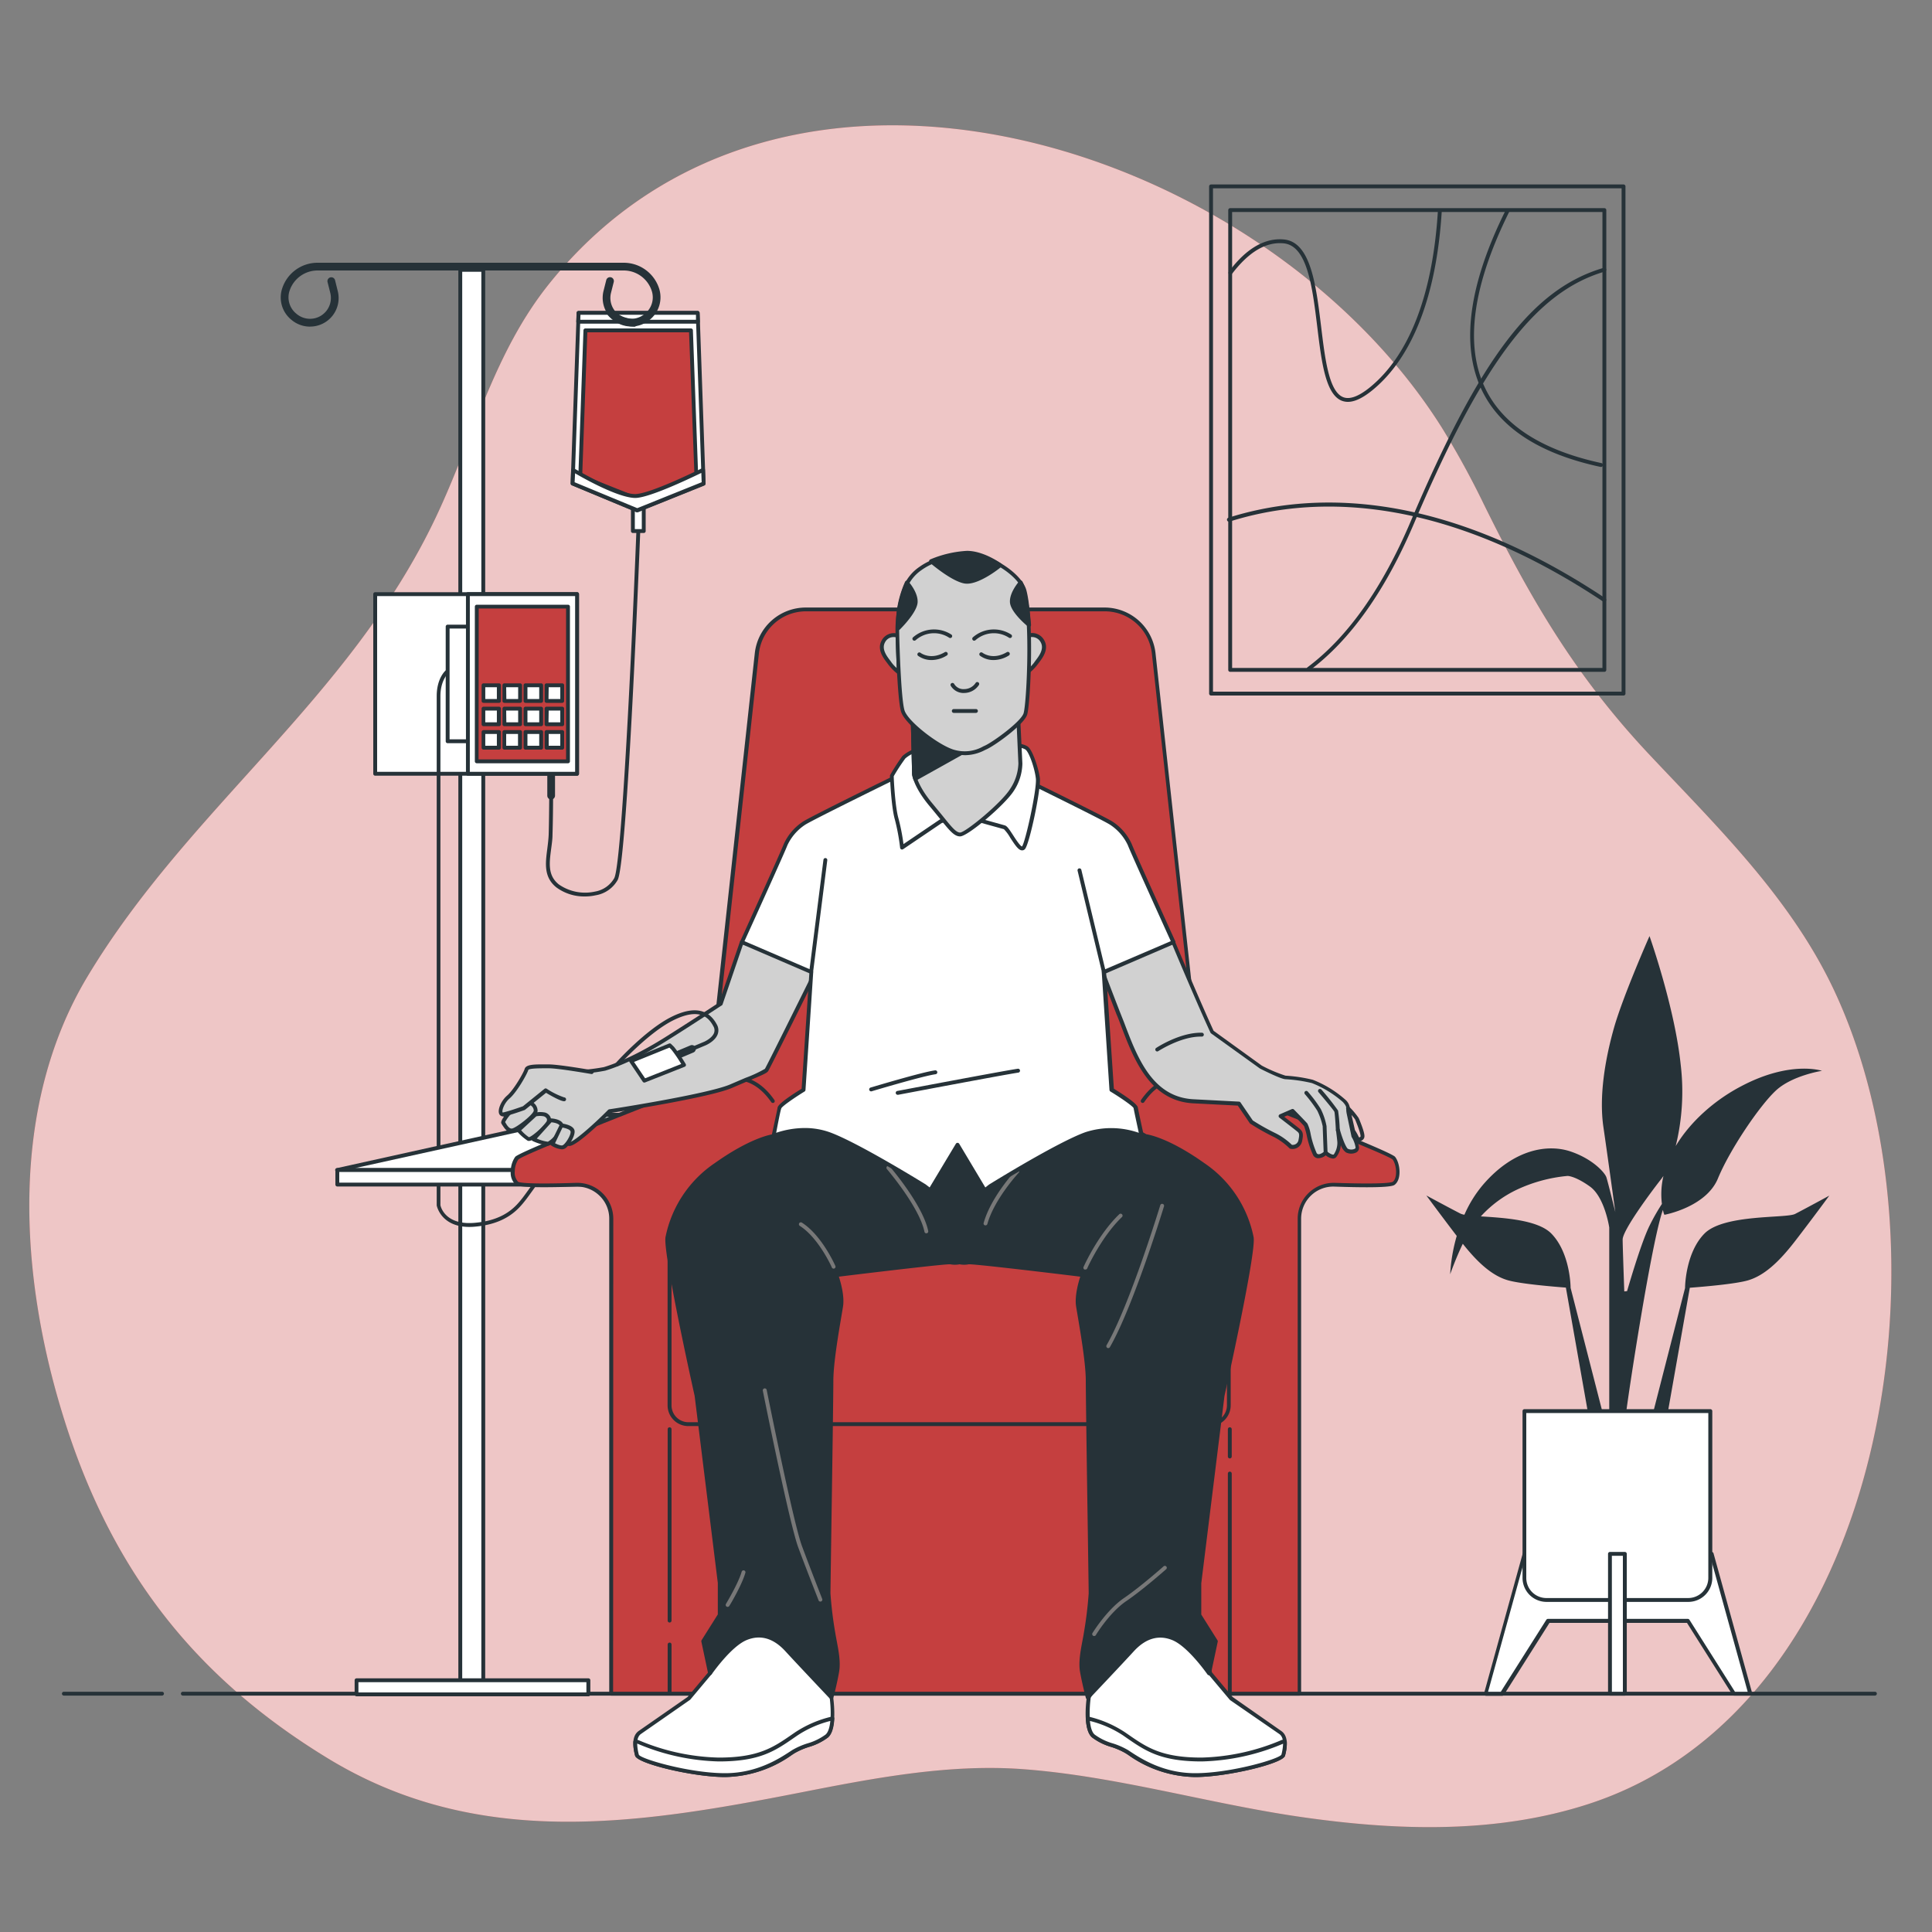 <svg xmlns="http://www.w3.org/2000/svg" viewBox="0 0 500 500"><rect x="0" y="0" width="500" height="500" fill="#808080" stroke="none"/><g id="freepik--background-simple--inject-39"><path d="M384,130.47a222.64,222.64,0,0,0-10.85-19.79C327,37.35,203.49-2.57,142.3,73.22c-14.59,18.07-19.67,39.9-29.49,60.62-22.32,47.12-64,75.29-90.19,118.92C2.34,286.58,5,329.93,16.35,366.49,28.64,406.22,50.27,434,84.87,455.07c38.79,23.64,80.27,17.08,122.2,8.85,18.86-3.7,38.3-7.48,57.57-6.07,24.14,1.77,48,8.9,71.92,12.36,24.9,3.6,50.74,4.45,74.74-3.4,76.82-25.13,95-142.9,63.43-210.37-11.18-23.88-30.14-42.3-47.74-61C408,175.27,396.35,155.52,384,130.47Z" style="fill:#C53F3F"></path><path d="M384,130.47a222.64,222.64,0,0,0-10.85-19.79C327,37.35,203.49-2.57,142.3,73.22c-14.59,18.07-19.67,39.9-29.49,60.62-22.32,47.12-64,75.29-90.19,118.92C2.34,286.58,5,329.93,16.35,366.49,28.64,406.22,50.27,434,84.87,455.07c38.79,23.64,80.27,17.08,122.2,8.85,18.86-3.7,38.3-7.48,57.57-6.07,24.14,1.77,48,8.9,71.92,12.36,24.9,3.6,50.74,4.45,74.74-3.4,76.82-25.13,95-142.9,63.43-210.37-11.18-23.88-30.14-42.3-47.74-61C408,175.27,396.35,155.52,384,130.47Z" style="fill:#fff;opacity:0.7"></path></g><g id="freepik--Floor--inject-39"><path d="M485.23,438.82H47.32a.5.5,0,0,1-.5-.5.5.5,0,0,1,.5-.5H485.23a.5.5,0,0,1,.5.5A.51.51,0,0,1,485.23,438.82Z" style="fill:#263238"></path><path d="M41.93,438.82H16.53a.51.51,0,0,1-.5-.5.5.5,0,0,1,.5-.5h25.4a.5.5,0,0,1,.5.5A.51.51,0,0,1,41.93,438.82Z" style="fill:#263238"></path></g><g id="freepik--Plant--inject-39"><path d="M473.42,309.43s-4.61,6.27-8.85,11.76-8.08,9-12.31,10.2c-3.41.95-11.79,1.64-14.94,1.88l-5.84,33.07h-3.85l8.46-33c0-.68.21-9.18,5-14.07,5-5.1,21.16-3.92,23.47-5.1S473.42,309.43,473.42,309.43Zm-43.06,3.69c-2.91,8-9.07,48.24-9.66,53.61l-4.23-.78V317.66s-1.16-7.84-5-10.59-5.77-2.74-5.77-2.74a39.24,39.24,0,0,0-13.08,3.53,30,30,0,0,0-9.38,6.94c5.86.37,14.74.88,18.23,4.43,4.8,4.89,5,13.39,5,14.07l8.47,33h-3.85l-5.84-33.07c-3.15-.24-11.54-.93-14.94-1.88-4-1.12-7.73-4.39-11.74-9.46-1.86,3.86-3.27,7.89-3.27,7.89a44.43,44.43,0,0,1,1.7-9.92c-3.93-5.14-7.86-10.47-7.86-10.47s6.54,3.53,8.85,4.7a3.94,3.94,0,0,0,1,.28,31.42,31.42,0,0,1,4.79-7.73c8.09-9.42,16.94-10.59,22.71-8.63s8.85,5.49,9.24,6.67,2.31,9,2.31,9-1.93-14.12-3.08-22,.38-17.26,2.69-25.5,9.24-23.92,9.24-23.92,6.54,18.43,8.08,33.34a59,59,0,0,1-1.3,21c3.84-6.42,10.23-12,17.08-15.55,12.7-6.67,20.78-3.92,20.78-3.92s-7.7,1.18-11.93,5.1-11.93,15.3-15,22.75-13.85,9.41-13.85,9.41C430.57,314.06,430.46,313.59,430.36,313.12Zm-.26-1.54a20.52,20.52,0,0,1,.4-7.25c-.19.28-.38.54-.56.78-3.08,3.92-10,13.34-10,15.69,0,1.25.22,7.66.42,13.42l.73-.08s3.47-12.16,5.78-16.87A54.21,54.21,0,0,1,430.1,311.58Z" style="fill:#263238"></path><polygon points="443.02 402.14 418.77 400.99 394.53 402.14 384.52 438.31 388.76 438.31 400.69 419.46 418.77 419.46 436.86 419.46 448.79 438.31 453.03 438.31 443.02 402.14" style="fill:#fff"></polygon><path d="M453,438.82h-4.24a.49.49,0,0,1-.42-.24L436.59,420H401l-11.78,18.62a.49.49,0,0,1-.42.24h-4.24a.51.51,0,0,1-.48-.64l10-36.17a.5.5,0,0,1,.46-.37l24.24-1.15L443,401.64a.49.49,0,0,1,.46.37l10,36.17a.51.51,0,0,1-.48.64Zm-4-1h3.3l-9.74-35.2-23.88-1.14-23.83,1.14-9.74,35.2h3.3l11.78-18.63a.54.54,0,0,1,.43-.23h36.17a.52.52,0,0,1,.43.23Z" style="fill:#263238"></path><path d="M394.53,365.19h48.11a0,0,0,0,1,0,0v43.18a5.7,5.7,0,0,1-5.7,5.7H400.23a5.7,5.7,0,0,1-5.7-5.7V365.19A0,0,0,0,1,394.53,365.19Z" style="fill:#fff"></path><path d="M436.94,414.57H400.23a6.21,6.21,0,0,1-6.2-6.2V365.19a.5.5,0,0,1,.5-.5h48.11a.51.51,0,0,1,.5.5v43.18A6.21,6.21,0,0,1,436.94,414.57ZM395,365.69v42.68a5.2,5.2,0,0,0,5.2,5.2h36.71a5.21,5.21,0,0,0,5.2-5.2V365.69Z" style="fill:#263238"></path><rect x="416.66" y="402.14" width="3.85" height="36.18" style="fill:#fff"></rect><path d="M420.51,438.82h-3.85a.5.5,0,0,1-.5-.5V402.14a.5.5,0,0,1,.5-.5h3.85a.5.5,0,0,1,.5.5v36.18A.51.51,0,0,1,420.51,438.82Zm-3.35-1H420V402.64h-2.85Z" style="fill:#263238"></path></g><g id="freepik--Picture--inject-39"><path d="M420.17,180H313.42a.5.5,0,0,1-.5-.5V48.24a.5.5,0,0,1,.5-.5H420.17a.5.5,0,0,1,.5.5V179.45A.5.5,0,0,1,420.17,180Zm-106.25-1H419.67V48.74H313.92Z" style="fill:#263238"></path><path d="M415.21,173.87H318.37a.5.5,0,0,1-.5-.5v-119a.5.5,0,0,1,.5-.5h96.84a.5.5,0,0,1,.5.5v119A.5.5,0,0,1,415.21,173.87Zm-96.34-1h95.84v-118H318.87Z" style="fill:#263238"></path><path d="M338.68,173.59a.5.5,0,0,1-.3-.9c10.37-7.75,19.34-20.43,26.67-37.67,18.07-42.53,31.62-60.34,50-65.71a.49.49,0,0,1,.62.34.5.5,0,0,1-.33.62c-17.83,5.2-31.67,23.47-49.37,65.14-7.4,17.41-16.48,30.22-27,38.08A.47.47,0,0,1,338.68,173.59Z" style="fill:#263238"></path><path d="M348.84,104a4.4,4.4,0,0,1-1.62-.3c-4.19-1.7-5.22-10.11-6.3-19-1.27-10.41-2.58-21.18-8.77-21.73-4.59-.41-9,2.26-13.32,7.93a.5.5,0,1,1-.8-.6c4.49-6,9.29-8.77,14.21-8.33,7,.63,8.35,11.8,9.67,22.6,1,8.23,2,16.74,5.69,18.21,1.69.68,4-.17,6.92-2.53,10.18-8.28,16.26-24,17.6-45.57a.51.51,0,0,1,.53-.47.5.5,0,0,1,.47.53c-1.36,21.82-7.57,37.83-18,46.29C352.69,103,350.61,104,348.84,104Z" style="fill:#263238"></path><path d="M415.19,155.79a.45.45,0,0,1-.27-.08c-43.23-28.77-76.45-27.15-96.71-20.72a.5.5,0,1,1-.3-1c20.47-6.49,54-8.15,97.56,20.85a.5.5,0,0,1,.14.69A.48.48,0,0,1,415.19,155.79Z" style="fill:#263238"></path><path d="M414.35,120.84h-.11c-15.66-3.36-26-10-30.74-19.86C378,89.52,380,73.87,389.64,54.46a.5.5,0,0,1,.9.44C381.08,74,379,89.38,384.4,100.54c4.6,9.52,14.71,16,30.05,19.31a.51.51,0,0,1,.39.59A.5.5,0,0,1,414.35,120.84Z" style="fill:#263238"></path></g><g id="freepik--Character--inject-39"><rect x="163.79" y="131.26" width="2.81" height="6.18" style="fill:#fff"></rect><path d="M166.6,137.94h-2.81a.5.5,0,0,1-.5-.5v-6.18a.5.5,0,0,1,.5-.5h2.81a.5.5,0,0,1,.5.5v6.18A.5.5,0,0,1,166.6,137.94Zm-2.31-1h1.81v-5.18h-1.81Z" style="fill:#263238"></path><polygon points="182.1 125.13 164.92 132.05 148.2 125.13 149.74 80.96 180.56 80.96 182.1 125.13" style="fill:#fff"></polygon><path d="M164.92,132.55a.43.43,0,0,1-.19,0L148,125.59a.5.5,0,0,1-.31-.48L149.24,81a.51.51,0,0,1,.5-.49h30.82a.51.51,0,0,1,.5.49l1.54,44.16a.51.51,0,0,1-.31.49l-17.18,6.91A.43.43,0,0,1,164.92,132.55Zm-16.21-7.75,16.21,6.71,16.67-6.71-1.51-43.34H150.22Z" style="fill:#263238"></path><polygon points="180.18 123.24 164.95 129.15 150.12 123.24 151.49 85.5 178.81 85.5 180.18 123.24" style="fill:#C53F3F"></polygon><path d="M165,129.65a.58.58,0,0,1-.19,0l-14.82-5.91a.5.5,0,0,1-.32-.49L151,85.48a.5.5,0,0,1,.5-.48h27.32a.5.5,0,0,1,.5.48l1.37,37.74a.5.5,0,0,1-.32.49l-15.23,5.91Zm-14.32-6.74L165,128.62l14.72-5.72L178.33,86H152Z" style="fill:#263238"></path><path d="M182.1,125.13,182,121.6c-3.9,1.9-13.43,6.4-17.19,6.75s-12.89-4.63-16.47-6.71l-.12,3.49,16.72,6.92Z" style="fill:#fff"></path><path d="M164.92,132.55a.43.43,0,0,1-.19,0L148,125.59a.5.5,0,0,1-.31-.48l.12-3.48a.49.49,0,0,1,.26-.42.48.48,0,0,1,.49,0c2.85,1.65,12.42,7,16.17,6.64s13.13-4.8,17-6.7a.5.5,0,0,1,.72.44l.12,3.52a.51.51,0,0,1-.31.49l-17.18,6.91A.43.43,0,0,1,164.92,132.55Zm-16.21-7.75,16.21,6.71,16.67-6.71-.09-2.41c-4.27,2.07-13,6.12-16.67,6.46s-12-4-16-6.36Z" style="fill:#263238"></path><polygon points="180.56 80.96 149.74 80.96 149.66 83.26 180.64 83.26 180.56 80.96" style="fill:#fff"></polygon><path d="M180.64,83.76h-31a.48.48,0,0,1-.36-.15.54.54,0,0,1-.14-.36l.08-2.3a.51.51,0,0,1,.5-.49h30.82a.51.51,0,0,1,.5.49l.08,2.3a.54.54,0,0,1-.14.36A.48.48,0,0,1,180.64,83.76Zm-30.46-1h29.94l0-1.3H150.22Z" style="fill:#263238"></path><path d="M164,84.53h-.05c-4.64-.25-6.59-2.92-6.67-3a1,1,0,1,1,1.62-1.17c.07.09,1.55,2,5.15,2.2a1,1,0,0,1,0,2Z" style="fill:#263238"></path><path d="M142.64,206.91h0a1,1,0,0,1-1-1c0-2.83,0-5,0-5a1,1,0,0,1,2,0s0,2.18,0,5A1,1,0,0,1,142.64,206.91Z" style="fill:#263238"></path><path d="M151.4,232a12.15,12.15,0,0,1-7.41-2.34c-3.31-2.65-2.84-6.24-2.35-10,.15-1.21.31-2.46.36-3.7.08-2.75.12-6.94.14-10a.5.5,0,1,1,1,0c0,3-.06,7.23-.15,10,0,1.29-.2,2.56-.36,3.8-.48,3.66-.89,6.83,2,9.13a11.88,11.88,0,0,0,9.35,1.85,7.11,7.11,0,0,0,5-3.5c1.91-3.83,4.57-60.27,5.71-89.58a.51.51,0,0,1,.52-.48.5.5,0,0,1,.48.52c-.14,3.46-3.33,85-5.82,90a8,8,0,0,1-5.71,4A13,13,0,0,1,151.4,232Z" style="fill:#263238"></path><rect x="119.12" y="69.84" width="5.96" height="368.47" style="fill:#fff"></rect><path d="M125.07,438.82h-5.95a.5.5,0,0,1-.5-.5V69.84a.5.5,0,0,1,.5-.5h5.95a.5.5,0,0,1,.5.5V438.32A.5.5,0,0,1,125.07,438.82Zm-5.45-1h4.95V70.34h-4.95Z" style="fill:#263238"></path><rect x="92.26" y="434.81" width="60.02" height="3.65" style="fill:#fff"></rect><path d="M152.28,439h-60a.5.5,0,0,1-.5-.5v-3.65a.5.5,0,0,1,.5-.5h60a.5.5,0,0,1,.5.5v3.65A.5.5,0,0,1,152.28,439Zm-59.52-1h59v-2.65h-59Z" style="fill:#263238"></path><path d="M80.24,84.53a7.41,7.41,0,0,1-4.62-1.6l-.16-.13A7.43,7.43,0,0,1,73,74.74,9.61,9.61,0,0,1,82.2,68h79.2a9.62,9.62,0,0,1,9.19,6.7,7.47,7.47,0,0,1-2.44,8.06l-.16.13a7.41,7.41,0,0,1-11.8-7.59l.71-2.82a1,1,0,0,1,1.21-.72,1,1,0,0,1,.73,1.21l-.71,2.81a5.4,5.4,0,0,0,8.61,5.54l.16-.13a5.41,5.41,0,0,0,1.78-5.88A7.63,7.63,0,0,0,161.4,70H82.2a7.64,7.64,0,0,0-7.28,5.31,5.43,5.43,0,0,0,1.78,5.88l.16.13a5.4,5.4,0,0,0,8.61-5.54L84.77,73a1,1,0,0,1,.72-1.21,1,1,0,0,1,1.22.72l.7,2.82a7.38,7.38,0,0,1-7.17,9.19Z" style="fill:#263238"></path><rect x="97.1" y="153.76" width="52.24" height="46.49" style="fill:#fff"></rect><path d="M149.34,200.75H97.1a.5.5,0,0,1-.5-.5V153.76a.5.5,0,0,1,.5-.5h52.24a.5.5,0,0,1,.5.5v46.49A.5.5,0,0,1,149.34,200.75Zm-51.74-1h51.24V154.26H97.6Z" style="fill:#263238"></path><rect x="115.85" y="162.16" width="28.25" height="29.68" style="fill:#fff"></rect><path d="M144.11,192.34H115.85a.5.5,0,0,1-.5-.5V162.16a.51.51,0,0,1,.5-.5h28.26a.51.51,0,0,1,.5.5v29.68A.5.5,0,0,1,144.11,192.34Zm-27.76-1h27.26V162.66H116.35Z" style="fill:#263238"></path><rect x="121.09" y="153.76" width="28.25" height="46.49" style="fill:#fff"></rect><path d="M149.34,200.75H121.09a.5.5,0,0,1-.5-.5V153.76a.5.5,0,0,1,.5-.5h28.25a.5.5,0,0,1,.5.5v46.49A.5.5,0,0,1,149.34,200.75Zm-27.75-1h27.25V154.26H121.59Z" style="fill:#263238"></path><rect x="123.39" y="156.98" width="23.65" height="40.05" style="fill:#C53F3F"></rect><path d="M147,197.53H123.39a.5.5,0,0,1-.5-.5V157a.5.5,0,0,1,.5-.5H147a.5.5,0,0,1,.5.5V197A.5.5,0,0,1,147,197.53Zm-23.15-1h22.65V157.48H123.89Z" style="fill:#263238"></path><rect x="125.09" y="177.35" width="4.05" height="4.05" style="fill:#fff"></rect><path d="M129.14,181.9h-4a.51.51,0,0,1-.5-.5v-4.05a.5.5,0,0,1,.5-.5h4a.5.5,0,0,1,.5.5v4.05A.5.5,0,0,1,129.14,181.9Zm-3.55-1h3v-3.05h-3Z" style="fill:#263238"></path><rect x="130.54" y="177.35" width="4.05" height="4.05" style="fill:#fff"></rect><path d="M134.6,181.9h-4.06a.51.51,0,0,1-.5-.5v-4.05a.5.5,0,0,1,.5-.5h4.06a.5.5,0,0,1,.5.5v4.05A.51.51,0,0,1,134.6,181.9Zm-3.56-1h3.06v-3.05H131Z" style="fill:#263238"></path><rect x="136" y="177.35" width="4.05" height="4.05" style="fill:#fff"></rect><path d="M140.05,181.9H136a.5.5,0,0,1-.5-.5v-4.05a.5.5,0,0,1,.5-.5h4.05a.5.5,0,0,1,.5.5v4.05A.51.51,0,0,1,140.05,181.9Zm-3.55-1h3.05v-3.05H136.5Z" style="fill:#263238"></path><rect x="141.45" y="177.35" width="4.05" height="4.05" style="fill:#fff"></rect><path d="M145.5,181.9h-4.05a.5.5,0,0,1-.5-.5v-4.05a.5.5,0,0,1,.5-.5h4.05a.5.5,0,0,1,.5.5v4.05A.51.51,0,0,1,145.5,181.9Zm-3.55-1H145v-3.05H142Z" style="fill:#263238"></path><rect x="125.09" y="183.39" width="4.05" height="4.05" style="fill:#fff"></rect><path d="M129.14,187.94h-4a.5.5,0,0,1-.5-.5v-4.05a.51.51,0,0,1,.5-.5h4a.5.5,0,0,1,.5.5v4.05A.5.5,0,0,1,129.14,187.94Zm-3.55-1h3v-3.05h-3Z" style="fill:#263238"></path><rect x="130.54" y="183.39" width="4.05" height="4.05" style="fill:#fff"></rect><path d="M134.6,187.94h-4.06a.5.5,0,0,1-.5-.5v-4.05a.51.51,0,0,1,.5-.5h4.06a.51.51,0,0,1,.5.5v4.05A.5.5,0,0,1,134.6,187.94Zm-3.56-1h3.06v-3.05H131Z" style="fill:#263238"></path><rect x="136" y="183.39" width="4.05" height="4.05" style="fill:#fff"></rect><path d="M140.05,187.94H136a.5.5,0,0,1-.5-.5v-4.05a.5.5,0,0,1,.5-.5h4.05a.51.51,0,0,1,.5.5v4.05A.5.5,0,0,1,140.05,187.94Zm-3.55-1h3.05v-3.05H136.5Z" style="fill:#263238"></path><rect x="141.45" y="183.39" width="4.05" height="4.05" style="fill:#fff"></rect><path d="M145.5,187.94h-4.05a.5.5,0,0,1-.5-.5v-4.05a.5.5,0,0,1,.5-.5h4.05a.51.51,0,0,1,.5.5v4.05A.5.5,0,0,1,145.5,187.94Zm-3.55-1H145v-3.05H142Z" style="fill:#263238"></path><path d="M121.47,317.53c-7.4,0-8.44-5.51-8.45-5.57V180.15c0-4.62,2.22-6.55,2.31-6.63a.5.5,0,1,1,.65.76s-2,1.77-2,5.87V311.87c0,.13,1,5.2,8.68,4.61,8-.64,10.91-4.34,12.64-6.55s22.83-32,23-32.26a.49.49,0,0,1,.69-.12.5.5,0,0,1,.12.7c-.86,1.22-21.26,30-23.06,32.29s-4.93,6.26-13.36,6.94C122.32,317.51,121.89,317.53,121.47,317.53Z" style="fill:#263238"></path><rect x="125.09" y="189.44" width="4.05" height="4.05" style="fill:#fff"></rect><path d="M129.14,194h-4a.5.5,0,0,1-.5-.5v-4.05a.5.5,0,0,1,.5-.5h4a.5.5,0,0,1,.5.5v4.05A.5.5,0,0,1,129.14,194Zm-3.55-1h3v-3.05h-3Z" style="fill:#263238"></path><rect x="130.54" y="189.44" width="4.05" height="4.05" style="fill:#fff"></rect><path d="M134.6,194h-4.06a.5.5,0,0,1-.5-.5v-4.05a.5.5,0,0,1,.5-.5h4.06a.5.5,0,0,1,.5.5v4.05A.5.5,0,0,1,134.6,194ZM131,193h3.06v-3.05H131Z" style="fill:#263238"></path><rect x="136" y="189.44" width="4.05" height="4.05" style="fill:#fff"></rect><path d="M140.05,194H136a.5.5,0,0,1-.5-.5v-4.05a.5.5,0,0,1,.5-.5h4.05a.5.5,0,0,1,.5.5v4.05A.5.5,0,0,1,140.05,194Zm-3.55-1h3.05v-3.05H136.5Z" style="fill:#263238"></path><rect x="141.45" y="189.44" width="4.05" height="4.05" style="fill:#fff"></rect><path d="M145.5,194h-4.05a.5.5,0,0,1-.5-.5v-4.05a.5.5,0,0,1,.5-.5h4.05a.5.5,0,0,1,.5.5v4.05A.5.5,0,0,1,145.5,194ZM142,193H145v-3.05H142Z" style="fill:#263238"></path><polygon points="87.3 302.81 151.94 288.53 173.74 288.53 152.19 302.81 87.3 302.81" style="fill:#fff"></polygon><path d="M152.19,303.31H87.3a.5.5,0,0,1-.11-1L151.83,288h21.91a.48.48,0,0,1,.47.35.49.49,0,0,1-.2.57l-21.54,14.28A.57.57,0,0,1,152.19,303.31Zm-60.31-1H152l20-13.28H152Z" style="fill:#263238"></path><rect x="87.3" y="302.81" width="64.89" height="3.76" style="fill:#fff"></rect><path d="M152.19,307.07H87.3a.51.51,0,0,1-.5-.5v-3.76a.5.5,0,0,1,.5-.5h64.89a.5.5,0,0,1,.5.5v3.76A.5.5,0,0,1,152.19,307.07Zm-64.39-1h63.89v-2.76H87.8Z" style="fill:#263238"></path><path d="M360.77,299.74c-1.23-1.55-50.11-20.42-50.11-20.42L298.61,169.15a12.79,12.79,0,0,0-12.71-11.39H208.6a12.79,12.79,0,0,0-12.71,11.39l-12,110.17S135,298.19,133.73,299.74s-1.55,5.26,0,6.49c.88.71,8.75.61,15.33.39a8.82,8.82,0,0,1,9.11,8.81V438.32H336.34V315.43a8.81,8.81,0,0,1,9.1-8.81c6.58.22,14.45.32,15.33-.39C362.32,305,362,301.28,360.77,299.74Z" style="fill:#C53F3F"></path><path d="M336.34,438.82H158.17a.5.5,0,0,1-.5-.5V315.43a8.22,8.22,0,0,0-2.54-6,8.32,8.32,0,0,0-6.06-2.34c-14.44.48-15.32-.23-15.65-.5a4.27,4.27,0,0,1-1.23-3.53,6.45,6.45,0,0,1,1.15-3.67c1.24-1.55,41.24-17.06,50-20.45l12-109.87a13.26,13.26,0,0,1,13.2-11.84h77.3a13.27,13.27,0,0,1,13.21,11.84l12,109.87c8.8,3.39,48.79,18.9,50,20.45h0c1.31,1.64,1.76,5.74-.07,7.2-.34.27-1.22,1-15.66.5a8.32,8.32,0,0,0-8.59,8.31V438.32A.51.51,0,0,1,336.34,438.82Zm-177.67-1H335.84V315.43a9.23,9.23,0,0,1,2.83-6.69,9.35,9.35,0,0,1,6.79-2.62c12.91.43,14.75-.11,15-.28,1.26-1,1-4.39-.07-5.78-1.39-1.27-30.59-12.81-49.91-20.27a.51.51,0,0,1-.31-.41L298.11,169.21a12.26,12.26,0,0,0-12.21-11H208.6a12.26,12.26,0,0,0-12.21,11l-12,110.17a.52.52,0,0,1-.32.41c-19.35,7.47-48.6,19-49.92,20.28a5.6,5.6,0,0,0-.92,3.05,3.44,3.44,0,0,0,.86,2.72c.25.17,2.09.71,15,.28a9.33,9.33,0,0,1,9.63,9.31Z" style="fill:#263238"></path><path d="M200,285.44a.49.49,0,0,1-.41-.22c-4.45-6.43-9.25-5.59-9.45-5.56a.49.49,0,0,1-.59-.39.51.51,0,0,1,.39-.59c.23,0,5.62-1,10.47,6a.49.49,0,0,1-.12.69A.52.52,0,0,1,200,285.44Z" style="fill:#263238"></path><path d="M295.72,285.44a.51.51,0,0,1-.28-.09.5.5,0,0,1-.13-.69c4.85-7,10.25-6,10.48-6a.51.51,0,0,1,.39.59.5.5,0,0,1-.59.39c-.21,0-5-.87-9.45,5.56A.5.5,0,0,1,295.72,285.44Z" style="fill:#263238"></path><path d="M173.29,326.36H318a0,0,0,0,1,0,0v37.34a4.87,4.87,0,0,1-4.87,4.87h-135a4.87,4.87,0,0,1-4.87-4.87V326.36A0,0,0,0,1,173.29,326.36Z" style="fill:#C53F3F"></path><path d="M313.14,369.07h-135a5.37,5.37,0,0,1-5.37-5.36V326.36a.51.51,0,0,1,.5-.5H318a.5.5,0,0,1,.5.5v37.35A5.37,5.37,0,0,1,313.14,369.07ZM173.79,326.86v36.85a4.37,4.37,0,0,0,4.37,4.36h135a4.37,4.37,0,0,0,4.37-4.36V326.86Z" style="fill:#263238"></path><path d="M173.29,438.55a.51.51,0,0,1-.5-.5V425.6a.51.51,0,0,1,.5-.5.5.5,0,0,1,.5.5v12.45A.5.5,0,0,1,173.29,438.55Z" style="fill:#263238"></path><path d="M173.29,419.91a.5.5,0,0,1-.5-.5V369.88a.51.51,0,0,1,.5-.5.5.5,0,0,1,.5.5v49.53A.5.5,0,0,1,173.29,419.91Z" style="fill:#263238"></path><path d="M318.27,438.55a.5.5,0,0,1-.5-.5V381.36a.5.5,0,0,1,1,0v56.69A.5.5,0,0,1,318.27,438.55Z" style="fill:#263238"></path><path d="M318.27,377.44a.5.5,0,0,1-.5-.5v-7.06a.5.5,0,0,1,1,0v7.06A.5.5,0,0,1,318.27,377.44Z" style="fill:#263238"></path><path d="M192,243.83l-5.49,15.95s-6.74,4.45-14,9-12.82,6.88-16.05,7.83-12.42.81-14,1.35-12.68,9.31-11.87,10.38,15,7.7,16.87,7.7,10.39-8.5,10.39-8.5,25.5-3.92,31.43-6.48,8.77-3.64,9.18-4.18,13.35-26.72,13.35-26.72Z" style="fill:#d1d1d1"></path><path d="M147.37,296.58c-1.91,0-16.27-6.57-17.27-7.9a.81.81,0,0,1-.09-.74c.67-2.14,10.65-9.9,12.21-10.42a31.7,31.7,0,0,1,5.4-.49,51.45,51.45,0,0,0,8.65-.86c2-.59,7.59-2.52,15.93-7.77,6.62-4.17,12.86-8.28,13.88-8.94l5.43-15.8a.5.5,0,0,1,.62-.31l19.75,6.38a.48.48,0,0,1,.31.28.49.49,0,0,1,0,.41c-2.16,4.38-13,26.25-13.4,26.8s-1.52,1-5.47,2.67l-3.91,1.67c-5.74,2.48-29,6.12-31.4,6.48C156.31,289.72,149.31,296.58,147.37,296.58ZM131,288.16c1.36,1.12,14.59,7.42,16.39,7.42,1,0,5.93-4.25,10-8.36a.57.57,0,0,1,.28-.14c.25,0,25.5-3.93,31.31-6.44l3.92-1.68a31.75,31.75,0,0,0,5.06-2.35c.43-.67,9.33-18.59,13.05-26.11l-18.73-6.05L187,259.94a.52.52,0,0,1-.2.26c-.07,0-6.83,4.51-14,9-8.14,5.13-13.64,7.14-16.18,7.89a49.74,49.74,0,0,1-8.88.9,36.05,36.05,0,0,0-5.14.44C140.86,279,131.57,286.6,131,288.16Zm55.51-28.38h0Z" style="fill:#263238"></path><path d="M159.71,275.93a.55.55,0,0,1-.34-.13.5.5,0,0,1,0-.71c.31-.35,7.77-8.61,14.37-11.91,5.63-2.81,9.59-2.16,11.77,1.95a3,3,0,0,1,.23,2.52c-.66,1.83-3,2.82-3.08,2.86l-3.36,1.41a.51.51,0,0,1-.66-.26.52.52,0,0,1,.27-.66l3.36-1.41s2-.87,2.53-2.28a2,2,0,0,0-.18-1.71c-1.21-2.29-3.61-4.93-10.43-1.52-6.43,3.21-14,11.6-14.08,11.68A.51.51,0,0,1,159.71,275.93Z" style="fill:#263238"></path><path d="M175.84,273.82a1,1,0,0,1-.39-1.92l3.24-1.36a1,1,0,0,1,1.31.54,1,1,0,0,1-.54,1.3l-3.23,1.37A1.07,1.07,0,0,1,175.84,273.82Z" style="fill:#263238"></path><path d="M163.33,274.59l3.43,5.08L177,275.61a43.43,43.43,0,0,0-2.92-4.32l-.76-.76Z" style="fill:#fff"></path><path d="M166.76,280.17a.52.52,0,0,1-.42-.22l-3.42-5.08a.48.48,0,0,1-.07-.42.51.51,0,0,1,.29-.32l10-4.06a.49.49,0,0,1,.54.11l.77.76a40.24,40.24,0,0,1,3,4.41.52.52,0,0,1,.05.42.51.51,0,0,1-.29.3l-10.29,4.07A.57.57,0,0,1,166.76,280.17Zm-2.67-5.34,2.86,4.23,9.35-3.7a34.38,34.38,0,0,0-2.53-3.71l-.53-.53Z" style="fill:#263238"></path><path d="M131.85,288s-1.89,2.16-1.62,2.56,1.08,2.16,2.3,2,6.11-3.86,6.11-5.18a2.39,2.39,0,0,0-2.55-2.17A10.05,10.05,0,0,0,131.85,288Z" style="fill:#d1d1d1"></path><path d="M132.39,293.08c-1.26,0-2-1.37-2.45-2l-.12-.22c-.16-.23-.48-.72,1.63-3.14a10.29,10.29,0,0,1,4.55-2.95,2.71,2.71,0,0,1,2.13.67,2.63,2.63,0,0,1,1,2c0,1.73-5.23,5.53-6.56,5.67Zm-1.67-2.69.09.14c.28.49.92,1.62,1.66,1.54,1.07-.12,5.67-3.71,5.67-4.68a1.65,1.65,0,0,0-.65-1.22,1.78,1.78,0,0,0-1.31-.46,9.74,9.74,0,0,0-3.9,2.54l-.05.06A10.79,10.79,0,0,0,130.72,290.39Zm1.13-2.41h0Z" style="fill:#263238"></path><path d="M134.2,292.49a13,13,0,0,0,2.55,2.26c.85.38,4.34-2.83,5.1-4.06a1.44,1.44,0,0,0-.85-2.26,6.3,6.3,0,0,0-2.36,0Z" style="fill:#d1d1d1"></path><path d="M136.87,295.27a.79.79,0,0,1-.32-.06,13,13,0,0,1-2.72-2.39.49.49,0,0,1,0-.7l4.43-4.06a.49.49,0,0,1,.25-.12,6.28,6.28,0,0,1,2.62,0,2.22,2.22,0,0,1,1.38,1.29,2,2,0,0,1-.28,1.71C141.68,291.93,138.41,295.27,136.87,295.27Zm-2-2.75a10.48,10.48,0,0,0,2,1.78c.59,0,3.69-2.6,4.47-3.87a1,1,0,0,0,.19-.86,1.29,1.29,0,0,0-.79-.67,5.1,5.1,0,0,0-1.95,0Z" style="fill:#263238"></path><path d="M138.07,294.85s2.83,1.22,3.78,1.13,3.77-3.49,3.49-4.72-2.83-1.32-2.83-1.32Z" style="fill:#d1d1d1"></path><path d="M141.75,296.48a14.58,14.58,0,0,1-3.88-1.17.56.56,0,0,1-.29-.36.51.51,0,0,1,.12-.44l4.44-4.91a.51.51,0,0,1,.39-.16c.3,0,2.94.15,3.3,1.71.19.81-.49,2-1.09,2.82s-2,2.42-2.84,2.51Zm-2.83-1.82a10.3,10.3,0,0,0,2.88.82,6.91,6.91,0,0,0,2.29-2.33c.69-1,.81-1.6.76-1.78-.12-.53-1.27-.84-2.13-.92Z" style="fill:#263238"></path><path d="M143,296.07s2,1.23,2.93.76,2.64-3.21,2.26-4.25-2.83-1.32-2.83-1.32Z" style="fill:#d1d1d1"></path><path d="M145.38,297.44a6.06,6.06,0,0,1-2.66-.94.51.51,0,0,1-.19-.65l2.36-4.81a.52.52,0,0,1,.51-.28c.46.06,2.78.39,3.24,1.65s-1.37,4.3-2.51,4.87A1.68,1.68,0,0,1,145.38,297.44Zm-1.74-1.57c.71.37,1.65.71,2,.51.8-.4,2.29-2.89,2-3.63-.16-.44-1.23-.79-2.07-.94Z" style="fill:#263238"></path><path d="M153.17,277.46S144.67,276,142.1,276s-5.53-.13-5.8.81-2.83,5.53-4.72,7.15-2.83,4.86-1.08,4.45,5.13-1.61,5.13-1.61l5.67-4.59s3.77,2.29,4.72,2.29" style="fill:#d1d1d1"></path><path d="M130.22,288.92a1.05,1.05,0,0,1-1-.59c-.54-1.07.46-3.44,2-4.78,1.77-1.51,4.31-6,4.56-6.91.33-1.14,2.28-1.2,5.43-1.17h.85c2.58,0,10.81,1.43,11.15,1.49a.5.5,0,0,1,.41.58.51.51,0,0,1-.58.41c-.08,0-8.48-1.48-11-1.48h-.86c-1.39,0-4.29,0-4.46.45-.29,1-2.9,5.7-4.87,7.39-1.37,1.18-2,3.09-1.79,3.57,0,.06.16,0,.27,0,1.56-.36,4.47-1.39,5-1.58l5.6-4.53a.5.5,0,0,1,.57,0A19.74,19.74,0,0,0,146,284a.51.51,0,0,1,.5.5.5.5,0,0,1-.5.5c-.92,0-3.53-1.49-4.68-2.18l-5.4,4.36a.42.42,0,0,1-.14.09c-.14.05-3.42,1.23-5.19,1.63A1.39,1.39,0,0,1,130.22,288.92Z" style="fill:#263238"></path><path d="M350.23,294.09s-1-4.8-1.25-6,.33-1.59-1.1-3.18a28,28,0,0,0-8.21-5,40,40,0,0,0-7-1c-1.07,0-6.41-2.7-6.41-2.7l-12.57-9c-3.64-7.83-10.09-23.27-10.09-23.27l-19.55,4.43q2.63,7.05,5.36,14.08c3.6,9.26,7.3,22.08,19.4,22.7l11.75.61,3.23,4.74a61.17,61.17,0,0,0,6.14,3.46c1.47.52,4.06,2.95,4.06,2.95a2.07,2.07,0,0,0,2.4-1.52c.39-1.83.25-2.21-.65-2.93s-4.45-3.45-4.45-3.45l3.1-1.36s3.06,3.12,3.45,3.61,1.45,6.24,2.37,7.6,2.82-.4,2.82-.4,1.62,1.52,2.42.8,1.11-2.74,1.09-3.37-.35-3.26-.35-3.26,1.34,4.81,2.36,5.28,2.65.29,2.68-.78A7.94,7.94,0,0,0,350.23,294.09Z" style="fill:#d1d1d1"></path><path d="M345,299.84a3.46,3.46,0,0,1-1.9-.84,3.17,3.17,0,0,1-2.08.75,1.59,1.59,0,0,1-1.15-.72,22.31,22.31,0,0,1-1.69-5.21,20.71,20.71,0,0,0-.68-2.38c-.27-.34-2.18-2.31-3.15-3.3l-2,.88c1.08.82,3.13,2.41,3.79,2.94,1.1.88,1.24,1.46.83,3.42a2.51,2.51,0,0,1-3,1.92.5.5,0,0,1-.26-.13,17,17,0,0,0-3.89-2.85,58.09,58.09,0,0,1-6.24-3.51.4.4,0,0,1-.15-.14l-3.09-4.54-11.49-.59c-11.37-.58-15.54-11.63-18.89-20.51-.32-.86-.64-1.7-1-2.51-1.83-4.72-3.64-9.46-5.36-14.09a.5.5,0,0,1,.36-.66l19.55-4.43a.49.49,0,0,1,.57.29c.06.16,6.42,15.37,10,23.14l12.46,9a37.57,37.57,0,0,0,6.14,2.61,39.89,39.89,0,0,1,7.08,1.07,28.24,28.24,0,0,1,8.44,5.17,3.39,3.39,0,0,1,1.17,2.65,4.15,4.15,0,0,0,.05.76c.21,1.09,1.11,5.29,1.24,5.91a7.78,7.78,0,0,1,1.06,3.13,1.39,1.39,0,0,1-.69,1.17,3,3,0,0,1-2.7,0,3.94,3.94,0,0,1-1.33-1.88,5.56,5.56,0,0,1-1.23,3.15A1.22,1.22,0,0,1,345,299.84Zm-1.9-2a.51.51,0,0,1,.35.13c.53.5,1.46,1,1.73.8a5.33,5.33,0,0,0,.93-3c0-.48-.24-2.31-.35-3.21a.5.5,0,0,1,1-.2c.69,2.48,1.65,4.75,2.09,4.95a2.09,2.09,0,0,0,1.75,0,.38.38,0,0,0,.22-.35,7.3,7.3,0,0,0-1-2.68.34.34,0,0,1-.05-.14c-.05-.19-1-4.82-1.26-6a4.87,4.87,0,0,1-.07-.95c0-.59,0-1-.92-2a27.46,27.46,0,0,0-8-4.89,39.06,39.06,0,0,0-6.82-1c-1.12,0-5.72-2.3-6.62-2.76l-12.64-9.09a.49.49,0,0,1-.16-.19c-3.29-7.06-8.91-20.46-9.94-22.9l-18.58,4.21c1.66,4.46,3.39,9,5.16,13.54l1,2.52c3.41,9.05,7.29,19.32,18,19.86l11.74.61a.51.51,0,0,1,.39.22l3.17,4.65a57.45,57.45,0,0,0,6,3.36,17.18,17.18,0,0,1,4.11,2.94,1.49,1.49,0,0,0,1.7-1.14c.36-1.76.2-1.89-.49-2.44-.9-.73-4.44-3.45-4.44-3.45a.49.49,0,0,1-.19-.45.5.5,0,0,1,.3-.4l3.1-1.35a.51.51,0,0,1,.56.1c.31.32,3.08,3.15,3.48,3.64a10.45,10.45,0,0,1,.85,2.74,23.73,23.73,0,0,0,1.55,4.9.61.61,0,0,0,.44.29c.56.07,1.38-.56,1.62-.78A.5.5,0,0,1,343.07,297.85Z" style="fill:#263238"></path><path d="M342.57,298.37s-.25-6.55-.26-6.91a17.84,17.84,0,0,0-1.39-4,36,36,0,0,0-3.22-4.3.51.51,0,0,1,.05-.71.49.49,0,0,1,.7.05,34.9,34.9,0,0,1,3.36,4.5,16.82,16.82,0,0,1,1.5,4.46c0,.35.26,6.9.26,6.9Z" style="fill:#263238"></path><path d="M346.23,293a.49.49,0,0,1-.5-.47c-.11-2.1-.28-4.46-.39-4.79s-2.23-2.87-4.12-5.1A.5.5,0,1,1,342,282a64.85,64.85,0,0,1,4.29,5.41,42.61,42.61,0,0,1,.44,5.08.49.49,0,0,1-.47.52Z" style="fill:#263238"></path><path d="M351.81,295.34h-.05a1.14,1.14,0,0,1-1-.72,13.26,13.26,0,0,0-1-1.68.46.46,0,0,1-.07-.16l-1.31-5.85a.5.5,0,0,1,.25-.55.52.52,0,0,1,.6.1,20,20,0,0,1,2.42,2.9c0,.06.07.17.14.33,1.17,2.9,1.51,4.2,1.24,4.8A1.37,1.37,0,0,1,351.81,295.34Zm-1.15-2.87a13.29,13.29,0,0,1,1,1.8.12.12,0,0,0,.13.07.37.37,0,0,0,.33-.25c0-.16,0-.89-1.26-4l-.15-.37a10.66,10.66,0,0,0-.94-1.16Z" style="fill:#263238"></path><path d="M299.49,272.12a.5.5,0,0,1-.28-.91c.26-.17,6.26-4.09,11.86-3.94a.5.5,0,0,1,.48.51.51.51,0,0,1-.51.49h-.32c-5.22,0-10.89,3.74-11,3.78A.48.48,0,0,1,299.49,272.12Z" style="fill:#263238"></path><path d="M183.77,433l-5.49,6.55-12.69,8.82c-1.84,1.29-1.1,4.42-.73,5.89s13.79,5.14,22.79,5.14,15.08-4.41,17.65-6.06,6.25-2,8.64-4,1.23-10,1.23-10-5.82-11.32-12.44-16.84-9.75-3.12-14,.19S183.77,433,183.77,433Z" style="fill:#fff"></path><path d="M187.65,459.9c-8.18,0-22.76-3.46-23.28-5.52-.36-1.47-1.22-4.9.94-6.42l12.63-8.78,5.35-6.38c.14-1.1,1.11-7.39,5.16-10.56,4.27-3.34,7.64-6,14.6-.17,6.62,5.51,12.33,16.52,12.57,17a.88.88,0,0,1,0,.15c.12.85,1.12,8.33-1.4,10.46a15.31,15.31,0,0,1-4.94,2.44,18.48,18.48,0,0,0-3.76,1.65l-.57.37A30.68,30.68,0,0,1,187.65,459.9Zm8.1-40.25c-2.37,0-4.3,1.51-6.69,3.38-4,3.14-4.79,10-4.79,10a.47.47,0,0,1-.12.27l-5.49,6.54-.1.09-12.68,8.82c-1.6,1.12-.83,4.2-.54,5.36.68,1.13,13.18,4.76,22.31,4.76,8.24,0,14-3.78,16.8-5.6l.58-.38a18.63,18.63,0,0,1,4-1.75,14.74,14.74,0,0,0,4.62-2.26c1.76-1.49,1.38-7.26,1.07-9.47-.52-1-6.09-11.45-12.28-16.6C199.65,420.54,197.57,419.65,195.75,419.65Zm-12,13.35h0Z" style="fill:#263238"></path><path d="M205.3,453.34c2.58-1.66,6.25-2,8.64-4,1-.83,1.37-2.68,1.47-4.56a28.69,28.69,0,0,0-9.37,4c-5.33,3.68-9,6.62-20,6.62a56.3,56.3,0,0,1-21-4.6l-.63,0a11.53,11.53,0,0,0,.45,3.46c.36,1.47,13.79,5.14,22.79,5.14S202.73,455,205.3,453.34Z" style="fill:#fff"></path><path d="M187.65,459.9c-8.18,0-22.76-3.46-23.28-5.52a12.43,12.43,0,0,1-.46-3.61.51.51,0,0,1,.47-.47l.63,0a.52.52,0,0,1,.24.05A56.17,56.17,0,0,0,186,454.86c10.34,0,14.15-2.65,19-6l.77-.53a29.24,29.24,0,0,1,9.55-4.09.49.49,0,0,1,.43.11.47.47,0,0,1,.18.41c-.14,2.46-.69,4.11-1.64,4.91a15.31,15.31,0,0,1-4.94,2.44,18.48,18.48,0,0,0-3.76,1.65l-.57.37A30.68,30.68,0,0,1,187.65,459.9Zm-22.75-8.63a12.31,12.31,0,0,0,.44,2.87c.68,1.13,13.18,4.76,22.31,4.76,8.24,0,14-3.78,16.8-5.6l.58-.38h0a18.63,18.63,0,0,1,4-1.75,14.74,14.74,0,0,0,4.62-2.26c.64-.54,1.07-1.76,1.24-3.53a27.65,27.65,0,0,0-8.54,3.77l-.77.53c-5,3.45-8.9,6.18-19.55,6.18A57.2,57.2,0,0,1,165,451.27Z" style="fill:#263238"></path><path d="M313.16,433l5.49,6.55,12.69,8.82c1.83,1.29,1.1,4.42.73,5.89s-13.79,5.14-22.8,5.14-15.07-4.41-17.64-6.06-6.26-2-8.65-4-1.23-10-1.23-10,5.83-11.32,12.45-16.84,9.74-3.12,14,.19S313.16,433,313.16,433Z" style="fill:#fff"></path><path d="M309.27,459.9a30.64,30.64,0,0,1-17.34-5.77l-.58-.37a18.38,18.38,0,0,0-3.75-1.65,15.21,15.21,0,0,1-4.94-2.44c-2.53-2.13-1.52-9.61-1.4-10.46a.44.44,0,0,1,.05-.15c.24-.47,5.95-11.48,12.57-17,7-5.81,10.33-3.17,14.6.17,4,3.17,5,9.46,5.16,10.56l5.35,6.38L331.62,448c2.16,1.52,1.3,5,.94,6.42C332,456.44,317.46,459.9,309.27,459.9Zm-27-20.46c-.31,2.21-.69,8,1.07,9.47a14.74,14.74,0,0,0,4.62,2.26,18.63,18.63,0,0,1,4,1.75l.58.38c2.77,1.82,8.55,5.6,16.79,5.6,9.14,0,21.64-3.63,22.33-4.8.28-1.12,1-4.2-.55-5.32L318.37,440l-.1-.09-5.5-6.54a.54.54,0,0,1-.11-.27c0-.07-.79-6.89-4.8-10-4.21-3.3-7-5.48-13.34-.19C288.33,428,282.75,438.46,282.24,439.44Z" style="fill:#263238"></path><path d="M291.63,453.34c-2.58-1.66-6.26-2-8.65-4-1-.83-1.36-2.68-1.47-4.56a28.73,28.73,0,0,1,9.38,4c5.33,3.68,9,6.62,20,6.62a56.3,56.3,0,0,0,21-4.6l.62,0a11.56,11.56,0,0,1-.44,3.46c-.37,1.47-13.79,5.14-22.8,5.14S294.2,455,291.63,453.34Z" style="fill:#fff"></path><path d="M309.27,459.9a30.64,30.64,0,0,1-17.34-5.77l-.58-.37a18.38,18.38,0,0,0-3.75-1.65,15.21,15.21,0,0,1-4.94-2.44c-1-.8-1.5-2.46-1.65-4.91a.52.52,0,0,1,.18-.41.54.54,0,0,1,.44-.11,29.11,29.11,0,0,1,9.54,4.09l.77.53c4.84,3.35,8.65,6,19,6a56.24,56.24,0,0,0,20.75-4.55.47.47,0,0,1,.24-.05l.63,0a.5.5,0,0,1,.46.47,12.14,12.14,0,0,1-.45,3.61C332,456.44,317.46,459.9,309.27,459.9Zm-27.2-14.52c.17,1.77.59,3,1.24,3.53a14.74,14.74,0,0,0,4.62,2.26,18.63,18.63,0,0,1,4,1.75h0l.58.38c2.77,1.82,8.55,5.6,16.79,5.6,9.14,0,21.64-3.63,22.33-4.8a12.73,12.73,0,0,0,.43-2.83h0a57.2,57.2,0,0,1-21.05,4.59c-10.65,0-14.58-2.73-19.56-6.18l-.76-.53A27.65,27.65,0,0,0,282.07,445.38Z" style="fill:#263238"></path><path d="M316.42,361.15S324.71,324,324,320.2s-3-12.06-12.57-18.84-14.9-7.39-14.9-7.39c-10.13-6.39-48.15-4.17-48.15-4.17s-38-2.22-48.16,4.17c0,0-5.36.61-14.9,7.39s-11.81,15.07-12.56,18.84,7.53,40.95,7.53,40.95l6,48.49v8.29L182,424.71l1.76,8.29s5-7.28,9.3-9,7.78,0,10.55,3,11.55,12.31,11.55,12.31,1-3.77,1.51-6.79-.5-6.78-1-9.8a100.43,100.43,0,0,1-1.26-10.3c0-1.75.75-49.49.75-55s2-16.07,2.52-19.34-1.26-8-1.26-8,28.64-3.52,29.64-3.27a5.93,5.93,0,0,0,2.27,0,5.87,5.87,0,0,0,2.26,0c1-.25,29.64,3.27,29.64,3.27s-1.76,4.77-1.25,8,2.51,13.82,2.51,19.34.75,53.27.75,55A102.93,102.93,0,0,1,281,422.7c-.51,3-1.51,6.79-1,9.8s1.51,6.79,1.51,6.79,8.79-9.3,11.55-12.31,6.29-4.78,10.56-3,9.29,9,9.29,9l1.76-8.29-4.27-6.78v-8.29Z" style="fill:#263238"></path><path d="M281.5,439.79l-.12,0a.47.47,0,0,1-.36-.36s-1-3.82-1.52-6.83c-.41-2.47.15-5.41.64-8,.13-.68.26-1.33.36-2a102.37,102.37,0,0,0,1.25-10.22c0-.63-.1-7.28-.22-15.69-.23-15.11-.53-35.79-.53-39.33,0-4.43-1.31-12.11-2.08-16.7-.18-1.06-.33-1.94-.43-2.56-.41-2.7.62-6.29,1.08-7.7-11.27-1.38-27.85-3.32-28.88-3.2a6.08,6.08,0,0,1-2.35,0,6.28,6.28,0,0,1-2.39,0c-1-.13-17.57,1.82-28.85,3.2.46,1.41,1.49,5,1.08,7.7-.1.62-.25,1.5-.43,2.57-.77,4.58-2.08,12.26-2.08,16.69,0,3.54-.3,24.22-.53,39.33-.12,8.41-.22,15.06-.22,15.69a102.37,102.37,0,0,0,1.25,10.22c.1.63.23,1.28.36,2,.49,2.59,1.06,5.53.64,8-.5,3-1.5,6.8-1.51,6.83a.5.5,0,0,1-.36.36.49.49,0,0,1-.49-.14c-.09-.09-8.83-9.33-11.56-12.32-3.09-3.37-6.46-4.34-10-2.89-4.09,1.68-9,8.8-9.08,8.87a.5.5,0,0,1-.51.21.52.52,0,0,1-.39-.39l-1.76-8.29a.53.53,0,0,1,.07-.37l4.19-6.66v-8.15l-6-48.43c-.34-1.47-8.3-37.28-7.53-41.1A30.26,30.26,0,0,1,185,301c8.89-6.31,14.16-7.33,15-7.46,10.27-6.33,46.8-4.28,48.35-4.19,1.5-.09,38-2.15,48.31,4.19.86.13,6.12,1.15,15,7.46a30.31,30.31,0,0,1,12.77,19.16c.76,3.81-7.13,39.3-7.54,41.13l-6,48.46v8.09l4.19,6.66a.48.48,0,0,1,.07.37l-1.76,8.29a.5.5,0,0,1-.39.39.51.51,0,0,1-.51-.21c-.05-.07-5-7.19-9.07-8.87-3.54-1.45-6.91-.48-10,2.89-2.73,3-11.47,12.23-11.56,12.32A.5.5,0,0,1,281.5,439.79ZM250.74,326.23c2.7,0,23.12,2.48,29.56,3.27a.52.52,0,0,1,.37.24.5.5,0,0,1,0,.43c0,.05-1.71,4.7-1.23,7.79.09.62.24,1.5.42,2.55.79,4.62,2.1,12.35,2.1,16.87,0,3.54.3,24.21.53,39.31.12,8.42.22,15.08.22,15.71a101.72,101.72,0,0,1-1.26,10.39q-.17.94-.36,2c-.48,2.51-1,5.35-.65,7.65.35,2.09.95,4.58,1.28,5.86,2.05-2.17,8.62-9.13,10.93-11.64,3.4-3.72,7.14-4.78,11.11-3.14,3.47,1.43,7.32,6.25,8.85,8.3l1.48-7L310,418.2a.5.5,0,0,1-.08-.27v-8.29l6-48.55a.43.43,0,0,0,0,0c2.3-10.31,8.14-37.73,7.53-40.74a29.27,29.27,0,0,0-12.36-18.53c-9.29-6.61-14.61-7.3-14.67-7.31a.48.48,0,0,1-.2-.07c-9.88-6.23-47.49-4.11-47.87-4.09s-38-2.14-47.91,4.09a.58.58,0,0,1-.21.07c-.06,0-5.38.7-14.67,7.31a29.25,29.25,0,0,0-12.36,18.53c-.61,3,5.23,30.43,7.53,40.74l6,48.54v8.35a.5.5,0,0,1-.07.27l-4.17,6.61,1.48,7c1.53-2.05,5.38-6.87,8.86-8.3,4-1.64,7.7-.58,11.11,3.14,2.3,2.51,8.87,9.47,10.92,11.64.33-1.28.93-3.77,1.28-5.86.38-2.3-.16-5.14-.64-7.66-.14-.68-.26-1.34-.37-2-.52-3.17-1.26-8.65-1.26-10.39,0-.63.1-7.29.22-15.71.23-15.1.53-35.77.53-39.31,0-4.51,1.31-12.24,2.1-16.86.18-1.06.33-1.94.42-2.56.48-3.1-1.21-7.74-1.23-7.79a.5.5,0,0,1,0-.43.52.52,0,0,1,.37-.24c6.74-.82,28.82-3.49,29.83-3.25a5.43,5.43,0,0,0,2,0h.19a5.43,5.43,0,0,0,2,0Zm60.15,91.7h0Z" style="fill:#263238"></path><path d="M215.74,328.32a.49.49,0,0,1-.46-.3c0-.07-3.43-7.67-8.27-10.75a.5.5,0,1,1,.54-.84c5.1,3.24,8.5,10.87,8.64,11.19a.49.49,0,0,1-.25.66A.51.51,0,0,1,215.74,328.32Z" style="fill:#787878"></path><path d="M212.31,414.49a.51.51,0,0,1-.47-.32c0-.07-3-7.62-5.26-13.72s-8.88-39.13-9.16-40.53a.5.5,0,0,1,1-.2c.07.34,6.87,34.32,9.12,40.38s5.22,13.63,5.25,13.7a.5.5,0,0,1-.28.65A.39.39,0,0,1,212.31,414.49Z" style="fill:#787878"></path><path d="M188.31,415.86a.48.48,0,0,1-.26-.07.51.51,0,0,1-.17-.69c0-.05,3.18-5.24,4.06-8.34a.51.51,0,0,1,.62-.34.49.49,0,0,1,.34.62c-.92,3.23-4,8.36-4.16,8.58A.52.52,0,0,1,188.31,415.86Z" style="fill:#787878"></path><path d="M283.16,423.4a.48.48,0,0,1-.26-.07.51.51,0,0,1-.17-.69c.16-.25,3.77-6.07,8.15-9.06s10.17-8.14,10.23-8.19a.5.5,0,0,1,.71,0,.5.5,0,0,1,0,.7c-.06.06-6,5.32-10.34,8.27s-7.82,8.7-7.85,8.76A.5.5,0,0,1,283.16,423.4Z" style="fill:#787878"></path><path d="M286.82,348.89a.54.54,0,0,1-.25-.06.52.52,0,0,1-.19-.69c6.08-10.57,13.82-36,13.9-36.23a.5.5,0,0,1,.62-.34.5.5,0,0,1,.34.63c-.08.25-7.86,25.77-14,36.44A.5.5,0,0,1,286.82,348.89Z" style="fill:#787878"></path><path d="M280.88,328.55a.52.52,0,0,1-.21,0,.51.51,0,0,1-.25-.66c.15-.34,3.76-8.38,9.25-13.65a.5.5,0,0,1,.69.73c-5.35,5.13-9,13.24-9,13.32A.49.49,0,0,1,280.88,328.55Z" style="fill:#787878"></path><path d="M239.73,319.18a.48.48,0,0,1-.48-.4c-1.33-6.42-9.64-16.13-9.72-16.23a.51.51,0,0,1,.05-.71.52.52,0,0,1,.71.06c.34.4,8.55,10,9.93,16.68a.49.49,0,0,1-.38.59Z" style="fill:#787878"></path><path d="M255.05,317.12a.27.27,0,0,1-.13,0,.49.49,0,0,1-.35-.61c1.84-6.67,8.08-13.41,8.34-13.69a.5.5,0,1,1,.73.68c-.06.07-6.34,6.85-8.11,13.27A.49.49,0,0,1,255.05,317.12Z" style="fill:#787878"></path><path d="M287.7,282.05l-2-30.49,17.95-7.73S293,220.3,292.34,218.6a13.27,13.27,0,0,0-4.8-5.57c-2.16-1.39-24.91-12.53-24.91-12.53l-14.82-.7-14.82.7S210.24,211.64,208.07,213a13.34,13.34,0,0,0-4.8,5.57c-.61,1.7-11.29,25.23-11.29,25.23l18,7.73-2,30.49s-6,3.71-6.19,4.64-1.55,7.28-1.55,7.28,7.12-3.1,14.39-.47S239.33,307,239.33,307l1.39,1.08,7.09-11.81,7.08,11.81,1.39-1.08S273.77,296.13,281,293.5s14.4.47,14.4.47-1.4-6.35-1.55-7.28S287.7,282.05,287.7,282.05Z" style="fill:#fff"></path><path d="M240.72,308.55a.48.48,0,0,1-.3-.11l-1.4-1.08c-.13-.08-17.48-10.8-24.62-13.39s-14,.42-14,.45a.49.49,0,0,1-.52-.07.51.51,0,0,1-.17-.49c0-.07,1.39-6.34,1.54-7.25s3.41-3.12,6.21-4.85l2-29.88-17.63-7.59a.57.57,0,0,1-.27-.28.52.52,0,0,1,0-.39c.11-.24,10.68-23.52,11.28-25.19a13.78,13.78,0,0,1,5-5.82c2.17-1.39,24-12.11,25-12.56A.45.45,0,0,1,233,200l14.82-.7,14.87.7a.46.46,0,0,1,.2.05c.93.45,22.8,11.17,25,12.56a13.64,13.64,0,0,1,5,5.82c.61,1.67,11.18,24.95,11.28,25.19a.53.53,0,0,1,0,.39.57.57,0,0,1-.27.28l-17.63,7.59,2,29.88c2.8,1.73,6.05,3.92,6.2,4.85s1.53,7.18,1.54,7.25a.47.47,0,0,1-.17.49.47.47,0,0,1-.51.07c-.07,0-7-3-14-.45s-24.49,13.31-24.66,13.42l-1.35,1.05a.48.48,0,0,1-.4.1.54.54,0,0,1-.34-.23l-6.65-11.1-6.66,11.1a.49.49,0,0,1-.33.23Zm-32.46-16.62a19.1,19.1,0,0,1,6.48,1.1c7.24,2.62,24.14,13.07,24.85,13.51l1,.77L247.38,296a.51.51,0,0,1,.86,0L255,307.31l.95-.74c.76-.47,17.66-10.92,24.89-13.54a21.62,21.62,0,0,1,13.88.14c-.39-1.79-1.23-5.67-1.35-6.4-.23-.52-3.28-2.64-6-4.29a.52.52,0,0,1-.24-.4l-2-30.48a.51.51,0,0,1,.3-.5L303,243.57c-1.54-3.4-10.52-23.21-11.1-24.8a12.75,12.75,0,0,0-4.6-5.32c-2-1.32-23.18-11.68-24.77-12.46l-14.72-.69-14.67.69c-1.59.78-22.72,11.14-24.77,12.46a12.83,12.83,0,0,0-4.6,5.32c-.57,1.59-9.55,21.4-11.1,24.8l17.49,7.53a.52.52,0,0,1,.3.5l-2,30.48a.52.52,0,0,1-.24.4c-2.69,1.65-5.73,3.77-6,4.33s-1,4.57-1.35,6.36A23.46,23.46,0,0,1,208.26,291.93Z" style="fill:#263238"></path><path d="M237.32,194.15a9.19,9.19,0,0,0-3.4,1.86,53.85,53.85,0,0,0-3.1,4.8s.31,7.89,1.24,11.14a53.54,53.54,0,0,1,1.39,7.43l10.06-6.81,5.26-1.55s10.06,2.78,11.14,3.09,3.87,6.66,5,5.27,4-15.33,3.71-18-1.7-6.81-2.79-7.73-5-1.09-5-1.09Z" style="fill:#fff"></path><path d="M264.5,220.07h0c-.89,0-1.75-1.27-3.07-3.3a10.41,10.41,0,0,0-1.62-2.18l-11-3.05L243.73,213l-10,6.77a.5.5,0,0,1-.78-.36,53.89,53.89,0,0,0-1.37-7.35c-.94-3.27-1.25-10.93-1.26-11.26a.54.54,0,0,1,.07-.27,54.39,54.39,0,0,1,3.15-4.87,9.74,9.74,0,0,1,3.63-2l.12,0,23.52-1.55c.47,0,4.13.19,5.31,1.21s2.67,5.58,3,8.06c.32,2.72-2.61,16.75-3.82,18.31A.94.94,0,0,1,264.5,220.07Zm-15.73-9.55a.27.27,0,0,1,.13,0s10.07,2.78,11.15,3.09c.59.17,1.18,1.05,2.18,2.6.64,1,1.82,2.8,2.27,2.85.9-1.21,3.9-14.91,3.58-17.6s-1.71-6.64-2.61-7.41c-.69-.6-3.22-.91-4.65-1l-23.41,1.55a8.43,8.43,0,0,0-3.11,1.68,49.57,49.57,0,0,0-3,4.6c0,1.09.38,8,1.21,10.88a52.52,52.52,0,0,1,1.31,6.69l9.38-6.35a.35.35,0,0,1,.14-.06l5.26-1.55Z" style="fill:#263238"></path><path d="M236.24,187.34l.31,13s.31,3.1,4.48,8,5.74,7.57,7.44,7.57,11.18-8,13.46-11.6a12.8,12.8,0,0,0,2.16-6.8l-.62-13-27.08.31Z" style="fill:#d1d1d1"></path><path d="M248.47,216.46c-1.52,0-2.74-1.51-5.16-4.51-.76-.94-1.63-2-2.66-3.24-4.23-5-4.59-8.19-4.6-8.32l-.31-13v0l.15-2.48a.49.49,0,0,1,.5-.46l27.08-.31a.51.51,0,0,1,.5.47l.62,13a13.2,13.2,0,0,1-2.24,7.1C260.07,208.28,250.47,216.46,248.47,216.46Zm-11.42-16.13s.37,3,4.37,7.74c1,1.22,1.91,2.31,2.67,3.25,2.15,2.67,3.34,4.14,4.38,4.14,1.36,0,10.71-7.64,13-11.36a12.55,12.55,0,0,0,2.09-6.52L263,185.06l-26.14.3-.12,2,.31,13Z" style="fill:#263238"></path><path d="M236.24,187.34l.31,13a6.11,6.11,0,0,0,.31,1.23l15.58-8.86-13.56-7.87-2.49,0Z" style="fill:#263238"></path><path d="M236.86,202.07a.57.57,0,0,1-.18,0,.5.5,0,0,1-.29-.31,6.43,6.43,0,0,1-.34-1.34l-.31-13v0l.15-2.48a.49.49,0,0,1,.5-.46l2.49,0a.51.51,0,0,1,.25.06l13.56,7.88a.5.5,0,0,1,0,.87L237.11,202A.54.54,0,0,1,236.86,202.07Zm.19-1.74a3.86,3.86,0,0,0,.11.5l14.28-8.12-12.69-7.37-1.89,0-.12,2,.31,13Z" style="fill:#263238"></path><path d="M266.11,164.51a3.1,3.1,0,0,1,3.67,1.49c1.26,2.29-.92,4.59-1.73,5.73a13,13,0,0,1-2.29,2.3Z" style="fill:#d1d1d1"></path><path d="M265.76,174.53a.46.46,0,0,1-.23-.06.5.5,0,0,1-.27-.46l.35-9.52A.49.49,0,0,1,266,164a3.56,3.56,0,0,1,4.26,1.73c1.26,2.28-.4,4.47-1.39,5.78l-.36.48a13.14,13.14,0,0,1-2.39,2.4A.51.51,0,0,1,265.76,174.53Zm.83-9.62-.29,8a9.9,9.9,0,0,0,1.35-1.46c.1-.16.23-.33.37-.52.9-1.18,2.26-3,1.32-4.69A2.53,2.53,0,0,0,266.59,164.91Z" style="fill:#263238"></path><path d="M232.27,164.51A3.1,3.1,0,0,0,228.6,166c-1.26,2.29.92,4.59,1.72,5.73a13.23,13.23,0,0,0,2.3,2.3Z" style="fill:#d1d1d1"></path><path d="M232.62,174.53a.51.51,0,0,1-.31-.11,13.14,13.14,0,0,1-2.39-2.4l-.36-.48c-1-1.31-2.65-3.5-1.39-5.78a3.56,3.56,0,0,1,4.26-1.73.49.49,0,0,1,.34.46l.35,9.52a.5.5,0,0,1-.27.46A.46.46,0,0,1,232.62,174.53Zm-1.32-9.66a2.47,2.47,0,0,0-2.26,1.37c-.94,1.71.42,3.51,1.32,4.69.14.19.27.36.37.52a9.9,9.9,0,0,0,1.35,1.46l-.29-8A3.23,3.23,0,0,0,231.3,164.87Z" style="fill:#263238"></path><path d="M245.66,144.27a15.89,15.89,0,0,0-7.45,2.84,11.08,11.08,0,0,0-4,5,31.52,31.52,0,0,0-2,11.05c0,1.2.41,17.67,1.41,20.88s9.84,9.84,13.66,10.65,5.62-.2,7.83-1.21,9.44-6.22,10.24-8.63,1.89-24-.2-31.93c-1.15-4.37-9-9-13.25-9A53.36,53.36,0,0,0,245.66,144.27Z" style="fill:#d1d1d1"></path><path d="M249.85,195.44a13.12,13.12,0,0,1-2.67-.3c-3.9-.83-13-7.53-14-11-1-3.3-1.43-19.91-1.43-21a32.29,32.29,0,0,1,2-11.22,11.39,11.39,0,0,1,4.16-5.19,16.46,16.46,0,0,1,7.68-2.94h0a56,56,0,0,1,6.3-.43c4.56,0,12.57,5,13.74,9.41,2.11,8,1,29.82.19,32.21-.88,2.64-8.39,8-10.5,8.94l-.42.19A11.18,11.18,0,0,1,249.85,195.44Zm2.05-51.1a52,52,0,0,0-6.18.43h0a15.38,15.38,0,0,0-7.21,2.75,10.4,10.4,0,0,0-3.81,4.73,31.26,31.26,0,0,0-2,10.87c0,1.89.45,17.73,1.39,20.73s9.45,9.5,13.28,10.31a9.66,9.66,0,0,0,7.1-1l.42-.19c2.18-1,9.24-6.14,10-8.34.78-2.35,1.86-23.77-.21-31.65C263.62,149,256.05,144.34,251.9,144.34Zm-6.24-.07h0Z" style="fill:#263238"></path><path d="M241,145.24s5.39,4.7,8.72,5.28,9.17-4.25,9.17-4.25-4.36-3.21-8.6-3.21S241,145.24,241,145.24Z" style="fill:#263238"></path><path d="M250.27,151.06a4.62,4.62,0,0,1-.65-.05c-3.42-.59-8.73-5.2-9-5.39a.5.5,0,0,1-.16-.46.48.48,0,0,1,.29-.38,28.41,28.41,0,0,1,9.49-2.22c4.36,0,8.71,3.18,8.9,3.31a.5.5,0,0,1,.2.39.52.52,0,0,1-.18.4C259,146.85,253.81,151.06,250.27,151.06ZM242,145.4c1.51,1.22,5.34,4.19,7.84,4.62s6.76-2.59,8.24-3.72c-1.28-.82-4.58-2.74-7.75-2.74A26,26,0,0,0,242,145.4Z" style="fill:#263238"></path><path d="M234.68,150.75s2.41,2.63,2.3,5-4.48,6.77-4.48,6.77S231.7,157.51,234.68,150.75Z" style="fill:#263238"></path><path d="M232.5,163.06a.4.4,0,0,1-.15,0,.49.49,0,0,1-.34-.39c0-.22-.79-5.27,2.22-12.1a.5.5,0,0,1,.37-.29.48.48,0,0,1,.45.16c.11.11,2.55,2.82,2.43,5.41s-4.16,6.63-4.62,7.09A.51.51,0,0,1,232.5,163.06Zm2.32-11.35a24,24,0,0,0-1.9,9.69c1.39-1.53,3.49-4.14,3.56-5.63A7.11,7.11,0,0,0,234.82,151.71Z" style="fill:#263238"></path><path d="M264.16,150.75s-2.41,2.63-2.29,5,4.46,6,4.46,6S265.77,154,264.16,150.75Z" style="fill:#263238"></path><path d="M266.33,162.25a.45.45,0,0,1-.31-.11c-.46-.38-4.53-3.77-4.65-6.32s2.32-5.3,2.42-5.41a.5.5,0,0,1,.82.11c1.63,3.26,2.2,10.88,2.22,11.2a.49.49,0,0,1-.26.48A.52.52,0,0,1,266.33,162.25ZM264,151.7a7.1,7.1,0,0,0-1.66,4.07c.06,1.42,2,3.5,3.35,4.78A41.17,41.17,0,0,0,264,151.7Z" style="fill:#263238"></path><path d="M241.1,170.82a5.93,5.93,0,0,1-3.52-1.11.5.5,0,0,1,.62-.78h0c.11.09,2.67,2,6.32-.15a.5.5,0,0,1,.68.17.49.49,0,0,1-.17.69A7.55,7.55,0,0,1,241.1,170.82Z" style="fill:#263238"></path><path d="M257.16,170.82a5.86,5.86,0,0,1-3.52-1.11.49.49,0,0,1-.08-.7.5.5,0,0,1,.7-.08c.12.09,2.67,2,6.31-.15a.5.5,0,1,1,.52.86A7.57,7.57,0,0,1,257.16,170.82Z" style="fill:#263238"></path><path d="M236.63,165.81a.49.49,0,0,1-.39-.19.5.5,0,0,1,.08-.7,8.26,8.26,0,0,1,9.89-.7.49.49,0,0,1,.12.69.5.5,0,0,1-.7.12,7.17,7.17,0,0,0-8.68.67A.56.56,0,0,1,236.63,165.81Z" style="fill:#263238"></path><path d="M252.11,165.81a.46.46,0,0,1-.38-.19.5.5,0,0,1,.07-.7,8.26,8.26,0,0,1,9.89-.7.49.49,0,0,1,.12.69.5.5,0,0,1-.7.12,7.17,7.17,0,0,0-8.68.67A.52.52,0,0,1,252.11,165.81Z" style="fill:#263238"></path><path d="M249.38,179.35a3.85,3.85,0,0,1-3.33-1.88.5.5,0,0,1,.21-.67.51.51,0,0,1,.68.2,2.78,2.78,0,0,0,2.62,1.34,3.56,3.56,0,0,0,2.94-1.61.5.5,0,1,1,.83.56,4.59,4.59,0,0,1-3.71,2.05Z" style="fill:#263238"></path><path d="M252.57,184.5h-5.73a.5.5,0,0,1-.5-.5.5.5,0,0,1,.5-.5h5.73a.5.5,0,0,1,.5.5A.5.5,0,0,1,252.57,184.5Z" style="fill:#263238"></path><path d="M232.36,283.33a.5.5,0,0,1-.09-1c.26-.05,26.76-5.08,31.13-5.74a.5.5,0,1,1,.15,1c-4.35.66-30.83,5.69-31.1,5.74Z" style="fill:#263238"></path><path d="M225.52,282.44a.5.5,0,0,1-.14-1c.54-.16,13.31-4,16.62-4.43a.5.5,0,1,1,.14,1c-3.24.43-16.34,4.35-16.48,4.39A.32.32,0,0,1,225.52,282.44Z" style="fill:#263238"></path><path d="M209.93,252.06h-.06a.51.51,0,0,1-.44-.56l3.68-29a.5.5,0,0,1,.56-.43.5.5,0,0,1,.43.56l-3.68,29A.49.49,0,0,1,209.93,252.06Z" style="fill:#263238"></path><path d="M285.69,252.06a.5.5,0,0,1-.49-.38l-6.32-26.33a.5.5,0,0,1,.37-.61.51.51,0,0,1,.6.37l6.32,26.34a.49.49,0,0,1-.37.6Z" style="fill:#263238"></path></g></svg>
